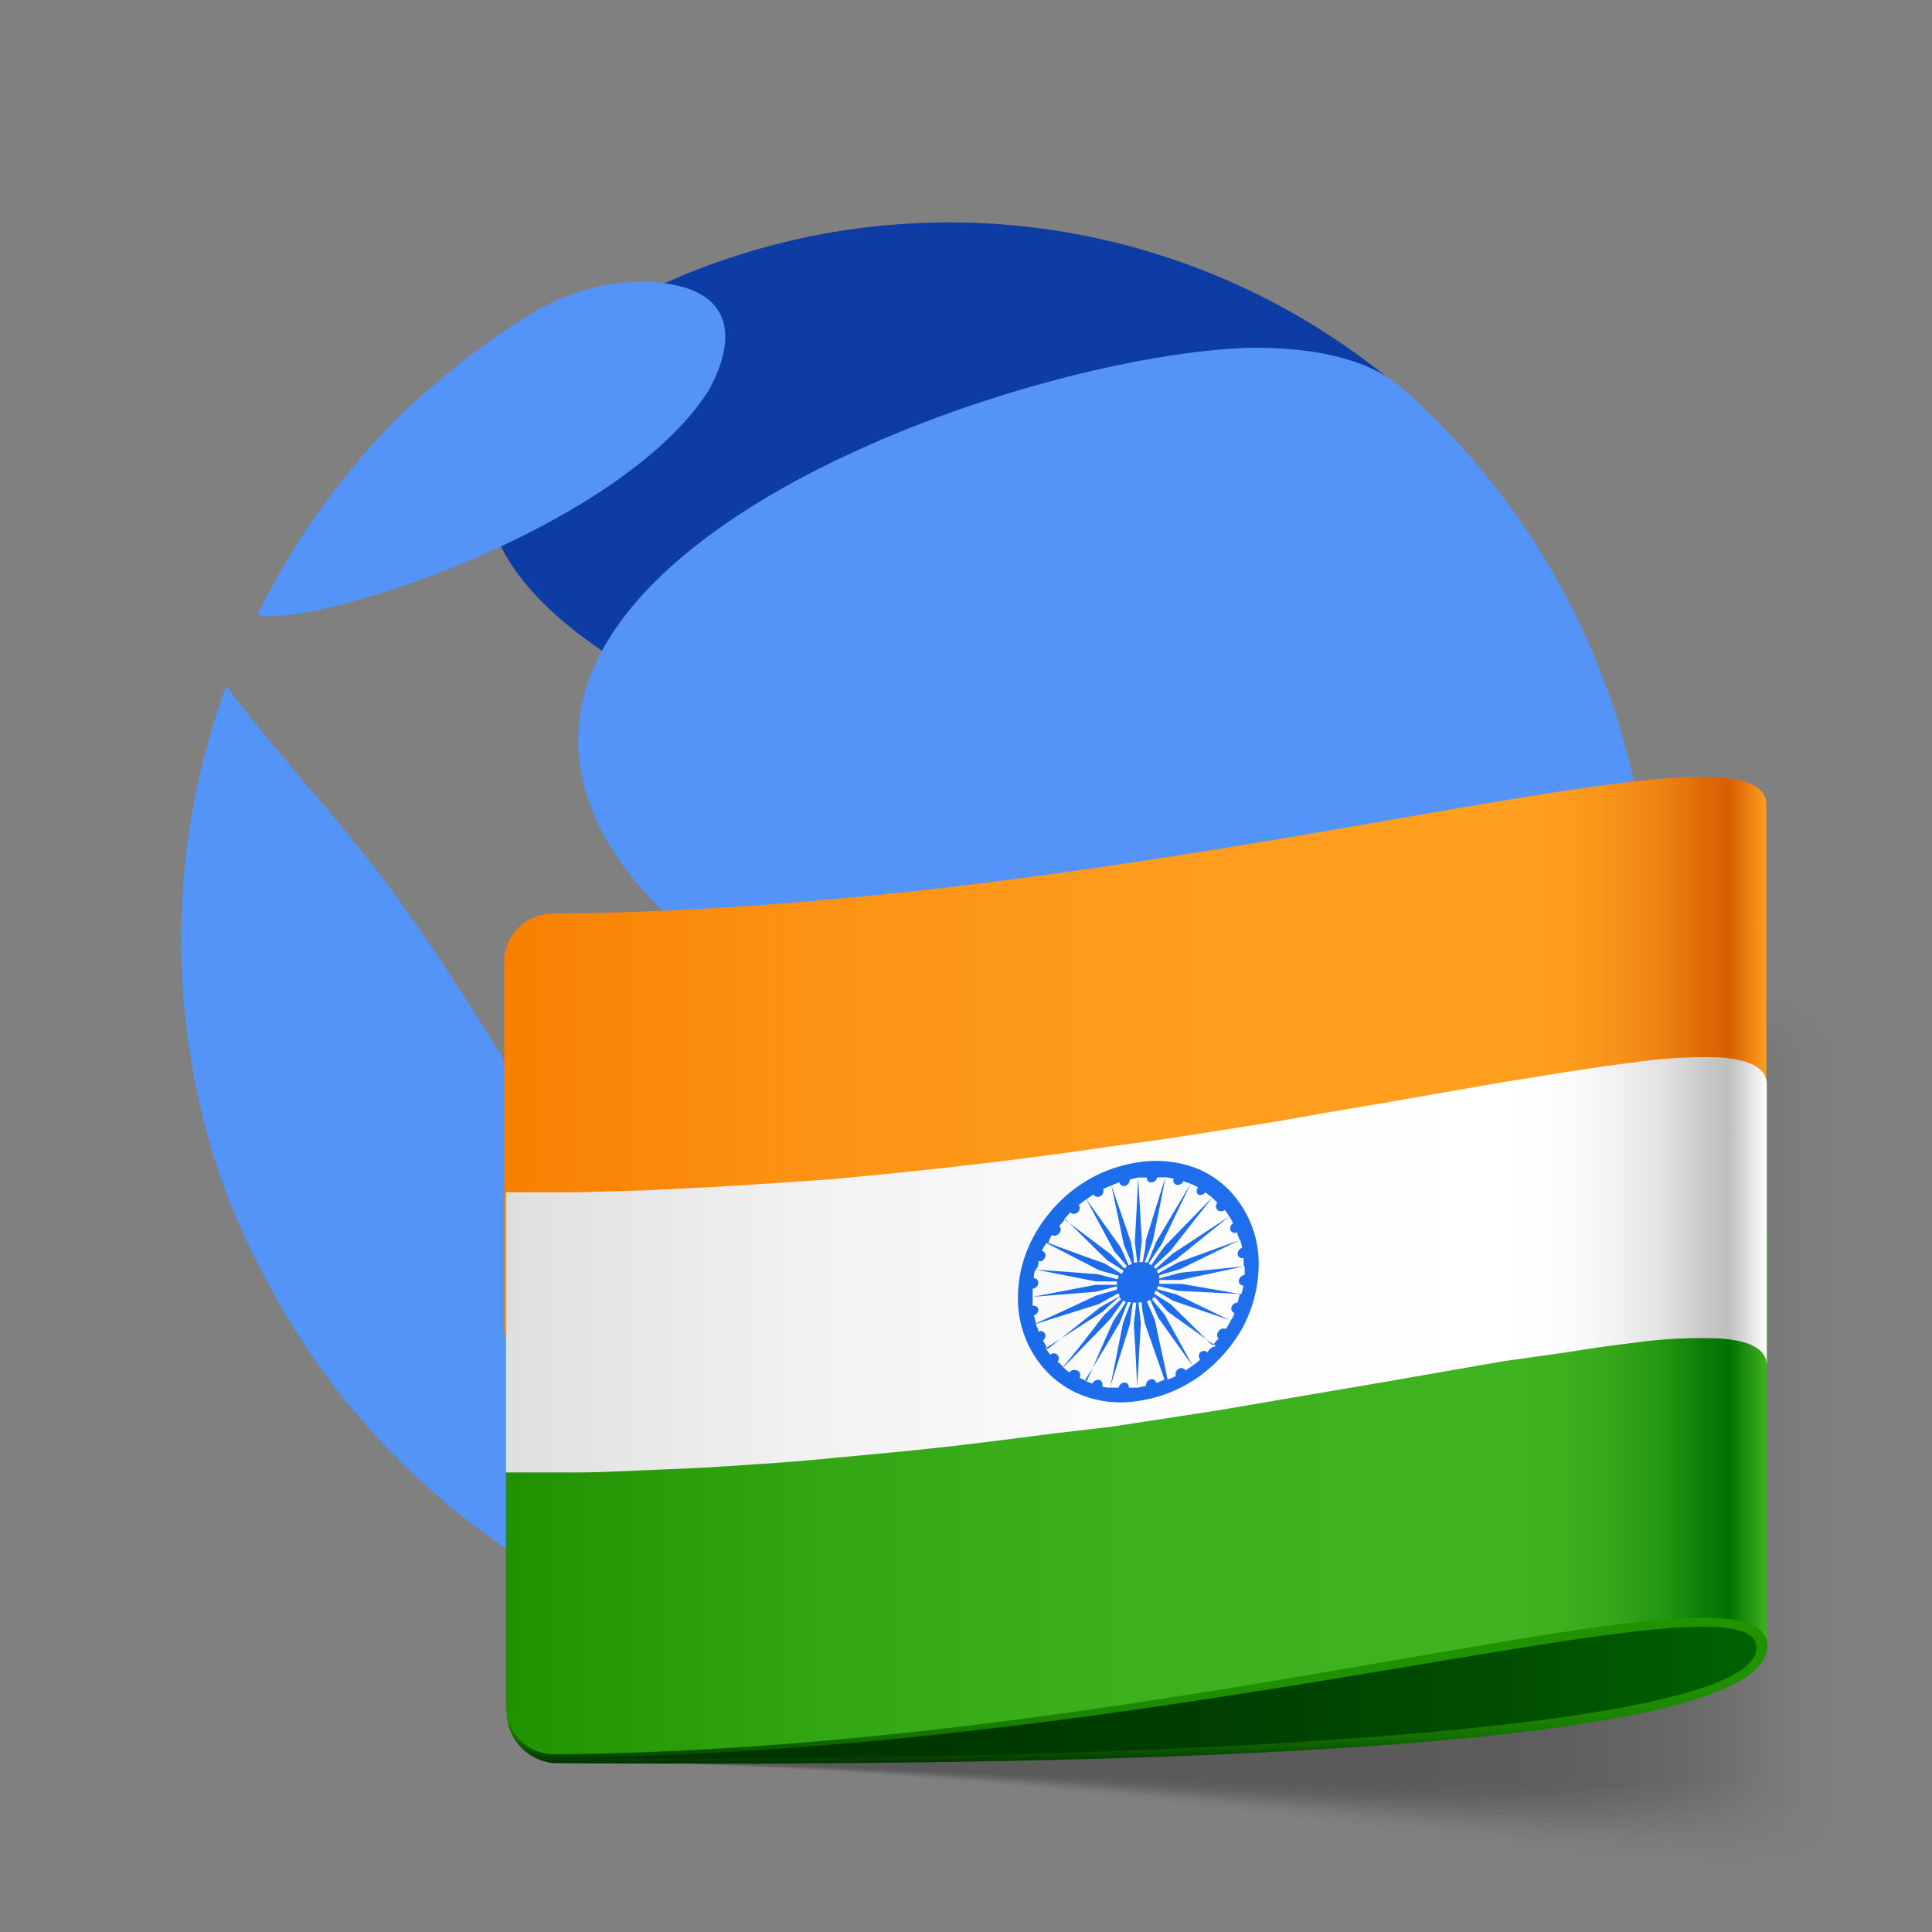 <svg xmlns="http://www.w3.org/2000/svg" viewBox="0 0 80 80"><rect x="0" y="0" width="80" height="80" fill="#808080" stroke="none"/><defs><linearGradient id="a" x1="20.95" x2="79.1" y1="58.17" y2="58.17" gradientUnits="userSpaceOnUse"><stop offset=".38" stop-opacity=".06"/><stop offset="1" stop-opacity="0"/></linearGradient><linearGradient id="b" x1="20.95" x2="78.71" y1="58.03" y2="58.03" gradientUnits="userSpaceOnUse"><stop offset=".38" stop-opacity=".13"/><stop offset="1" stop-opacity="0"/></linearGradient><linearGradient id="c" x1="20.95" x2="78.31" y1="57.88" y2="57.88" gradientUnits="userSpaceOnUse"><stop offset=".38" stop-opacity=".19"/><stop offset="1" stop-opacity="0"/></linearGradient><linearGradient id="d" x1="20.95" x2="77.92" y1="57.74" y2="57.74" gradientUnits="userSpaceOnUse"><stop offset=".38" stop-opacity=".25"/><stop offset="1" stop-opacity="0"/></linearGradient><linearGradient id="e" x1="20.95" x2="77.52" y1="57.59" y2="57.59" gradientUnits="userSpaceOnUse"><stop offset=".38" stop-opacity=".31"/><stop offset="1" stop-opacity="0"/></linearGradient><linearGradient id="f" x1="20.95" x2="77.13" y1="57.45" y2="57.45" gradientUnits="userSpaceOnUse"><stop offset=".38" stop-opacity=".38"/><stop offset="1" stop-opacity="0"/></linearGradient><linearGradient id="g" x1="20.95" x2="76.73" y1="57.3" y2="57.3" gradientUnits="userSpaceOnUse"><stop offset=".38" stop-opacity=".44"/><stop offset="1" stop-opacity="0"/></linearGradient><linearGradient id="h" x1="20.95" x2="76.34" y1="57.16" y2="57.16" gradientUnits="userSpaceOnUse"><stop offset=".38" stop-opacity=".5"/><stop offset="1" stop-opacity="0"/></linearGradient><linearGradient id="i" x1="20.95" x2="75.94" y1="57.02" y2="57.02" gradientUnits="userSpaceOnUse"><stop offset=".38" stop-opacity=".56"/><stop offset="1" stop-opacity="0"/></linearGradient><linearGradient id="j" x1="20.95" x2="75.55" y1="56.87" y2="56.87" gradientUnits="userSpaceOnUse"><stop offset=".38" stop-opacity=".63"/><stop offset="1" stop-opacity="0"/></linearGradient><linearGradient id="k" x1="20.95" x2="75.15" y1="56.73" y2="56.73" gradientUnits="userSpaceOnUse"><stop offset=".38" stop-opacity=".69"/><stop offset="1" stop-opacity="0"/></linearGradient><linearGradient id="l" x1="20.95" x2="74.75" y1="56.59" y2="56.59" gradientUnits="userSpaceOnUse"><stop offset=".38" stop-opacity=".75"/><stop offset="1" stop-opacity="0"/></linearGradient><linearGradient id="m" x1="20.95" x2="74.36" y1="56.45" y2="56.45" gradientUnits="userSpaceOnUse"><stop offset=".38" stop-opacity=".81"/><stop offset="1" stop-opacity="0"/></linearGradient><linearGradient id="n" x1="20.95" x2="73.96" y1="56.31" y2="56.31" gradientUnits="userSpaceOnUse"><stop offset=".38" stop-opacity=".88"/><stop offset="1" stop-opacity="0"/></linearGradient><linearGradient id="o" x1="20.95" x2="73.57" y1="56.18" y2="56.18" gradientUnits="userSpaceOnUse"><stop offset=".38" stop-opacity=".94"/><stop offset="1" stop-opacity="0"/></linearGradient><linearGradient id="p" x1="20.95" x2="73.17" y1="56.05" y2="56.05" gradientUnits="userSpaceOnUse"><stop offset=".38"/><stop offset="1" stop-opacity="0"/></linearGradient><linearGradient id="q" x1="20.95" x2="73.17" y1="68.26" y2="68.26" gradientUnits="userSpaceOnUse"><stop offset="0" stop-color="#030"/><stop offset=".32" stop-color="#003600"/><stop offset=".59" stop-color="#004000"/><stop offset=".82" stop-color="#005100"/><stop offset="1" stop-color="#006300"/></linearGradient><linearGradient id="r" x1="47.06" x2="47.06" y1="63.55" y2="72.98" gradientUnits="userSpaceOnUse"><stop offset=".35" stop-color="#209300"/><stop offset=".65" stop-color="#1f9100"/><stop offset=".75" stop-color="#1d8a00"/><stop offset=".83" stop-color="#197f00"/><stop offset=".89" stop-color="#136e00"/><stop offset=".94" stop-color="#0c5800"/><stop offset=".99" stop-color="#033d00"/><stop offset="1" stop-color="#003400"/></linearGradient><linearGradient id="s" x1="20.95" x2="73.17" y1="43.71" y2="43.71" gradientUnits="userSpaceOnUse"><stop offset="0" stop-color="#f87f00"/><stop offset=".02" stop-color="#f88102"/><stop offset=".24" stop-color="#fc9213"/><stop offset=".49" stop-color="#fe9c1d"/><stop offset=".79" stop-color="#ff9f20"/><stop offset=".84" stop-color="#fd9c1e"/><stop offset=".88" stop-color="#f79219"/><stop offset=".92" stop-color="#ed8111"/><stop offset=".95" stop-color="#de6905"/><stop offset=".97" stop-color="#d85f00"/><stop offset="1" stop-color="#ff9f20"/></linearGradient><linearGradient id="t" x1="20.95" x2="73.17" y1="61.1" y2="61.1" gradientUnits="userSpaceOnUse"><stop offset="0" stop-color="#209200"/><stop offset=".03" stop-color="#239503"/><stop offset=".25" stop-color="#33a613"/><stop offset=".49" stop-color="#3db01d"/><stop offset=".79" stop-color="#40b320"/><stop offset=".84" stop-color="#3db01e"/><stop offset=".88" stop-color="#33a619"/><stop offset=".92" stop-color="#229511"/><stop offset=".95" stop-color="#0b7d06"/><stop offset=".97" stop-color="#007200"/><stop offset="1" stop-color="#40b320"/></linearGradient><linearGradient id="u" x1="20.95" x2="73.17" y1="52.41" y2="52.41" gradientUnits="userSpaceOnUse"><stop offset="0" stop-color="#dfdfdf"/><stop offset=".02" stop-color="#e1e1e1"/><stop offset=".24" stop-color="#f2f2f2"/><stop offset=".49" stop-color="#fcfcfc"/><stop offset=".79" stop-color="#fff"/><stop offset=".84" stop-color="#fcfcfc"/><stop offset=".88" stop-color="#f2f2f2"/><stop offset=".92" stop-color="#e1e1e1"/><stop offset=".95" stop-color="#c9c9c9"/><stop offset=".97" stop-color="#bfbfbf"/><stop offset="1" stop-color="#fff"/></linearGradient><linearGradient id="v" x1="20.95" x2="73.17" y1="53.11" y2="53.11" gradientUnits="userSpaceOnUse"><stop offset="0" stop-color="#0050cf"/><stop offset=".02" stop-color="#0252d1"/><stop offset=".24" stop-color="#1363e2"/><stop offset=".49" stop-color="#1d6dec"/><stop offset=".79" stop-color="#2070ef"/><stop offset=".84" stop-color="#1e6dec"/><stop offset=".88" stop-color="#1963e2"/><stop offset=".92" stop-color="#1152d1"/><stop offset=".95" stop-color="#053ab9"/><stop offset=".97" stop-color="#0030af"/><stop offset="1" stop-color="#2070ef"/></linearGradient></defs><g data-name="Layer 1"><path fill="#0e3ca5" d="M33.66 55.69c1.67 6.17 7.65 10.88 10.67 10.68.1 0 11.45-2.12 17.66-12.5 4.84-8.08 3.19-15.88-3.39-16C56.24 38 30.48 44 33.66 55.69M58 16.09a28.84 28.84 0 0 0-30.42-4.39 17.27 17.27 0 0 0-1.83.9c-.4.21-.81.43-1.2.66h.09a13.45 13.45 0 0 0-3 2.88c-8.28 11 19.48 18.9 34.32 18.92C62.75 40 64.66 21.28 58 16.09Z"/><path fill="#5493f7" d="M29.25 16.31c-3.81 5.73-16.51 9.77-18.6 9.14l.27-.52a30.71 30.71 0 0 1 2.47-4 30.28 30.28 0 0 1 3-3.55 31.16 31.16 0 0 1 3.54-3c.78-.57 1.6-1.11 2.43-1.6a9 9 0 0 1 4.2-1.12c5.66.11 2.7 4.65 2.67 4.69m-3.1 40.47c.27 1.8 0 8.92-.38 9.52-.32 0-1 .06-2.89-1a29.48 29.48 0 0 1-2.86-1.9 30.54 30.54 0 0 1-6.58-6.59 30.71 30.71 0 0 1-2.47-4 29.52 29.52 0 0 1-1.9-4.35 30.18 30.18 0 0 1-1.15-4.68 30.58 30.58 0 0 1 0-9.82 30.18 30.18 0 0 1 1.15-4.68c.1-.31.21-.61.32-.91 2.19 2.92 4.73 5.56 6.89 8.5s4.88 7.38 5.45 8.36c3.57 6.06 4.14 9.8 4.42 11.6m42.2-17.98a30.28 30.28 0 0 1-2.12 11.17c-3.58 3.85-27.73-5.63-28-5.73-3.27-1.45-13.33-5.85-14.21-12.77-1.3-10 18.89-16.89 27.77-17.16 1.06 0 4.3 0 6.19 1.59a30.35 30.35 0 0 1 10.4 22.9M52 65.87c-2.63 1.23-5.53.33-4.78-2.23 1.45-4.93 14.07-10 16.86-10.25.34 0 .49.2.34.47A30.75 30.75 0 0 1 52 65.87"/><g opacity=".3"><path fill="url(#a)" d="M22.91 38.12a1.83 1.83 0 0 0-2 1.66v30.91a2.13 2.13 0 0 0 2 2.26c28.53.17 56.21 8.16 56.19 4.14V42.71c.02-4.1-27.66-4.57-56.19-4.59Z" opacity=".06"/><path fill="url(#b)" d="M22.9 38.12a1.82 1.82 0 0 0-1.9 1.66v30.91a2.14 2.14 0 0 0 2 2.26c28.33.16 55.81 7.76 55.8 3.88v-34c-.08-3.93-27.56-4.67-55.9-4.71Z" opacity=".13"/><path fill="url(#c)" d="M22.9 38.12a1.83 1.83 0 0 0-1.9 1.66v30.91a2.14 2.14 0 0 0 2 2.26c28.13.15 55.42 7.36 55.4 3.61V43.04c-.07-3.84-27.4-4.87-55.5-4.92Z" opacity=".19"/><path fill="url(#d)" d="M22.9 38.12a1.83 1.83 0 0 0-1.9 1.66v30.91a2.14 2.14 0 0 0 2 2.26c27.93.15 55 7 55 3.34V43.2c-.07-3.71-27.16-5.01-55.1-5.08Z" opacity=".25"/><path fill="url(#e)" d="M22.9 38.12a1.83 1.83 0 0 0-1.9 1.66v30.91a2.12 2.12 0 0 0 2 2.25c27.73.15 54.63 6.57 54.61 3.08V43.36c-.07-3.58-26.96-5.16-54.71-5.24Z" opacity=".31"/><path fill="url(#f)" d="M22.9 38.12a1.84 1.84 0 0 0-1.9 1.66v30.91a2.12 2.12 0 0 0 2 2.25c27.53.14 54.23 6.17 54.22 2.81V43.52c-.08-3.44-26.77-5.31-54.32-5.4Z" opacity=".38"/><path fill="url(#g)" d="M22.9 38.12a1.83 1.83 0 0 0-1.9 1.66v30.91a2.12 2.12 0 0 0 2 2.25c27.33.13 53.83 5.77 53.82 2.54v-31.8c-.08-3.31-26.57-5.51-53.92-5.56Z" opacity=".44"/><path fill="url(#h)" d="M22.9 38.13a1.82 1.82 0 0 0-1.9 1.65v30.91a2.12 2.12 0 0 0 2 2.25c27.13.12 53.44 5.37 53.43 2.27V43.84c-.08-3.17-26.38-5.67-53.53-5.71Z" opacity=".5"/><path fill="url(#i)" d="M22.9 38.13a1.82 1.82 0 0 0-1.9 1.65v30.91a2.12 2.12 0 0 0 2 2.25c26.93.11 53 5 53 2V44c0-3-26.15-5.82-53.1-5.87Z" opacity=".56"/><path fill="url(#j)" d="M22.9 38.13a1.82 1.82 0 0 0-1.9 1.65v30.91a2.12 2.12 0 0 0 2 2.25c26.73.1 52.65 4.58 52.64 1.74V44.17c-.08-2.92-25.99-5.99-52.74-6.04Z" opacity=".63"/><path fill="url(#k)" d="M22.9 38.13a1.81 1.81 0 0 0-1.9 1.65v30.91a2.12 2.12 0 0 0 2 2.25c26.53.09 52.25 4.18 52.24 1.47V44.33c-.08-2.78-25.79-6.14-52.34-6.2Z" opacity=".69"/><path fill="url(#l)" d="M22.9 38.13a1.81 1.81 0 0 0-1.9 1.65v30.91a2.12 2.12 0 0 0 2 2.25c26.33.09 51.86 3.78 51.84 1.2V44.49c-.07-2.65-25.59-6.29-51.94-6.36Z" opacity=".75"/><path fill="url(#m)" d="M22.9 38.13a1.82 1.82 0 0 0-1.9 1.65v30.91a2.12 2.12 0 0 0 2 2.25c26.13.08 51.46 3.38 51.45.93V44.65c-.08-2.52-25.39-6.45-51.55-6.52Z" opacity=".81"/><path fill="url(#n)" d="M22.9 38.13a1.82 1.82 0 0 0-1.9 1.65v30.91a2.12 2.12 0 0 0 2 2.25c25.84.06 51 2.98 51 .66V44.82c0-2.39-25.14-6.61-51.1-6.69Z" opacity=".88"/><path fill="url(#o)" d="M22.9 38.13a1.82 1.82 0 0 0-1.9 1.65v30.91a2.12 2.12 0 0 0 2 2.25c25.73.06 50.67 2.58 50.66.39V44.98c-.08-2.26-25-6.77-50.76-6.85Z" opacity=".94"/><path fill="url(#p)" d="M22.9 38.13a1.82 1.82 0 0 0-1.9 1.65v30.91a2.12 2.12 0 0 0 2 2.25c25.53.1 50.28 2.18 50.26.13V45.14c-.07-2.14-24.8-6.78-50.36-7.01Z"/></g><path fill="url(#q)" d="M21 70.69A2.13 2.13 0 0 0 22.89 73c25.58.18 50.28-1 50.28-4.83 0-11.66-52.17 2.52-52.17 2.52Z"/><path fill="url(#r)" d="M21 70.69A2.13 2.13 0 0 0 22.9 73c25.58.19 50.24-.61 50.27-4.83 0-11.66-52.17 2.52-52.17 2.52Zm1.9 2.11h-.2a2 2 0 0 1-1.7-1.48 2 2 0 0 0 1.86 1.47c25.56-.16 49.87-8 49.87-4.56S48.46 73 22.9 72.8Z"/><path fill="url(#s)" d="M26.68 55.13c.91 0 1.8-.07 2.68-.12l2.58-.17c.84-.07 1.67-.13 2.48-.21l2.42-.23 2.36-.25c.77-.08 1.53-.18 2.3-.27l2.27-.29 2.23-.32c.75-.1 1.49-.22 2.23-.34l2.26-.35 2.26-.36 2.29-.39 2.35-.41 2.4-.42 2.48-.43 2.56-.41c.87-.13 1.66-.25 2.75-.39a21.08 21.08 0 0 1 3.56-.19c1.12.08 2 .37 2 1.15V33.31c0-4.14-24.69 4.33-50.26 4.52a2 2 0 0 0-2 2v15.42h2.93Z"/><path fill="url(#t)" d="M22.89 72.64c25.59-.19 50.31-8.64 50.28-4.52V50.73c0-.78-.89-1.07-2-1.15a21.08 21.08 0 0 0-3.56.19c-1.09.14-1.88.26-2.75.39l-2.56.41-2.49.43-2.4.42-2.35.41-2.29.39-2.26.36-2.26.35c-.74.12-1.48.24-2.23.34l-2.25.32-2.27.29c-.77.09-1.53.19-2.3.27l-2.36.25-2.42.23c-.81.08-1.64.14-2.48.21l-2.58.16c-.88.05-1.77.08-2.68.12l-2.8.09h-2.93v15.48a2 2 0 0 0 1.94 1.95Z"/><path fill="url(#u)" d="M71.16 43.78a21.08 21.08 0 0 0-3.56.22c-1.09.13-1.88.26-2.75.39l-2.56.41-2.48.43-2.4.42-2.35.4-2.29.4-2.26.36-2.26.35-2.25.31-2.25.32-2.27.29-2.3.27-2.36.25-2.42.23-2.46.17-2.58.16-2.68.13-2.8.08h-2.93v11.6h2.93c.93 0 1.88-.05 2.8-.09s1.8-.07 2.68-.12l2.58-.17c.84-.06 1.67-.13 2.48-.21l2.42-.23c.8-.07 1.58-.16 2.35-.24l2.31-.28 2.27-.29 2.23-.26 2.23-.34 2.26-.35 2.28-.39 2.29-.39 2.35-.4 2.4-.42 2.48-.43 2.56-.36c.87-.14 1.66-.26 2.75-.39a20.09 20.09 0 0 1 3.56-.19c1.12.07 2 .36 2 1.14V44.92c.01-.78-.88-1.06-2-1.14Z"/><path fill="url(#v)" d="M49.65 48.42a4.67 4.67 0 0 0-2.52-.29 5.77 5.77 0 0 0-2.5 1 6.08 6.08 0 0 0-1.79 2 5.35 5.35 0 0 0-.69 2.6 4.43 4.43 0 0 0 .69 2.42 4.09 4.09 0 0 0 1.79 1.55 4.43 4.43 0 0 0 2.5.31A5.76 5.76 0 0 0 49.65 57a6.35 6.35 0 0 0 1.79-2 5.62 5.62 0 0 0 .68-2.62 4.36 4.36 0 0 0-.68-2.4 4 4 0 0 0-1.79-1.56Zm-5.33 1.78a.21.21 0 0 0 .3 0 .22.22 0 0 0 .05-.3 2.37 2.37 0 0 1 .3-.23l.31-.21a.2.2 0 0 0 .28.07.24.24 0 0 0 .12-.29 2.07 2.07 0 0 1 .34-.15 2 2 0 0 1 .34-.13.18.18 0 0 0 .24.14.26.26 0 0 0 .18-.26l.35-.08h.36a.17.17 0 0 0 .18.2.26.26 0 0 0 .25-.21h.34a1.86 1.86 0 0 1 .34.06.18.18 0 0 0 .12.25.25.25 0 0 0 .28-.15l.31.11a2.1 2.1 0 0 1 .3.15.21.21 0 0 0 0 .29.24.24 0 0 0 .3-.09l.26.2.24.23a.22.22 0 0 0 0 .3.22.22 0 0 0 .3 0 1.85 1.85 0 0 1 .19.27 2.54 2.54 0 0 1 .16.28.27.27 0 0 0-.11.3.2.2 0 0 0 .28.07c0 .11.07.22.1.33l-2.56.93-.82.45-.05-.12.81-.47 2.19-1.77-2.34 1.54-.71.63-.08-.09.69-.65 1.75-2.23-2 2.05c-.22.31-.33.46-.54.77a.6.6 0 0 0-.11-.06c.21-.32.31-.48.53-.79L49.31 49l-1.43 2.41-.35.86h-.13l.33-.87c.21-1 .32-1.58.53-2.64-.33 1-.49 1.57-.82 2.61 0 .36-.07.53-.12.89h-.14l.1-.89-.15-2.59c-.05 1.06-.08 1.59-.14 2.64l.1.86h-.14c0-.34-.07-.51-.12-.85-.32-.94-.49-1.41-.81-2.35l.52 2.48c.13.3.2.45.33.76l-.13.08c-.14-.31-.2-.46-.34-.76l-1.43-2 1.17 2.17c.21.25.32.37.52.62l-.1.1-.56-.59-1.94-1.46c.1-.09.17-.19.26-.28Zm-.76.94a.23.23 0 0 0 .3-.08.2.2 0 0 0 0-.29l.25-.29 1.73 1.7.69.44a.57.57 0 0 0-.08.13l-.7-.43c-.94-.33-1.4-.5-2.34-.85a.97.97 0 0 1 .15-.33ZM43 52.22a.23.23 0 0 0 .27-.15.19.19 0 0 0-.11-.27c0-.11.11-.22.17-.33l2.19 1.13.81.23-.06.14-.81-.21-2.57-.19c.11-.12.11-.23.11-.35Zm-.24 1.85v-.71a.25.25 0 0 0 .23-.21.18.18 0 0 0-.18-.22c0-.12 0-.24.08-.36l2.49.49h.87v.14h-.87l-2.62.5 2.62-.21.87-.23v.14l-.87.25c-1 .47-1.49.7-2.49 1.15 0-.11-.06-.22-.08-.33a.24.24 0 0 0 .18-.26.18.18 0 0 0-.19-.14Zm.4 1.45a.23.23 0 0 0 .11-.29.18.18 0 0 0-.27-.08c0-.11-.08-.22-.11-.33L45.5 54l.81-.45.06.12-.81.46-2.19 1.74c-.06-.15-.12-.25-.17-.35Zm.62.88a.21.21 0 0 0 0-.3.2.2 0 0 0-.29 0l-.19-.27 2.34-1.5.7-.63.08.1-.69.64c-.69.88-1 1.32-1.73 2.18 0-.08-.1-.14-.18-.22Zm.8.35a.24.24 0 0 0-.3.08 2.52 2.52 0 0 1-.25-.21c.78-.8 1.17-1.2 1.94-2l.55-.77.1.07c-.2.31-.31.47-.52.78L45 57.19l-.3-.14a.22.22 0 0 0-.08-.3Zm3.3.52a.19.19 0 0 0-.25-.15.27.27 0 0 0-.18.27l-.36.07h-.35a.18.18 0 0 0-.18-.21.26.26 0 0 0-.24.21h-.35c-.11 0-.22 0-.33-.06a.2.2 0 0 0-.12-.26.25.25 0 0 0-.28.15 2.08 2.08 0 0 1-.32-.12c.58-.95.87-1.43 1.44-2.39.14-.34.2-.52.34-.86h.13l-.33.87c-.21 1.06-.31 1.58-.53 2.64l.82-2.6c.05-.36.07-.54.12-.89h.14l-.1.89c.06 1 .09 1.55.14 2.59l.15-2.63-.1-.86h.14c0 .34.07.51.12.85l.82 2.35ZM50 56a.21.21 0 0 0-.3 0 .22.22 0 0 0 0 .3 3.5 3.5 0 0 1-.3.24l-.31.21a.2.2 0 0 0-.28-.07.25.25 0 0 0-.12.3 3.49 3.49 0 0 1-.34.15c-.21-1-.32-1.48-.53-2.47l-.33-.77.13-.07.35.76 1.43 2-1.18-2.15-.52-.63.11-.1.54.61 2 1.43c-.23.05-.3.16-.35.26Zm1.28-2.06a.26.26 0 0 0-.28.17.2.2 0 0 0 .11.26c0 .11-.1.22-.16.33a2.59 2.59 0 0 1-.19.33.24.24 0 0 0-.3.1.2.2 0 0 0 0 .29l-.25.29L48.47 54l-.69-.44a.83.83 0 0 0 .08-.12l.71.42 2.34.8-2.19-1.06-.81-.22s0-.09.05-.13l.82.2 2.56.13a3.57 3.57 0 0 1-.1.35Zm.26-1.5v.35a.28.28 0 0 0-.24.23.18.18 0 0 0 .18.21c0 .12-.05.24-.08.36l-2.48-.43H48a.71.71 0 0 0 0-.16h.88l2.62-.56-2.62.26-.88.24a.53.53 0 0 0 0-.13l.87-.26 2.48-1.21a1.59 1.59 0 0 1 .08.33.27.27 0 0 0-.18.27.19.19 0 0 0 .24.15c0 .1.01.22.01.34Z"/></g></svg>